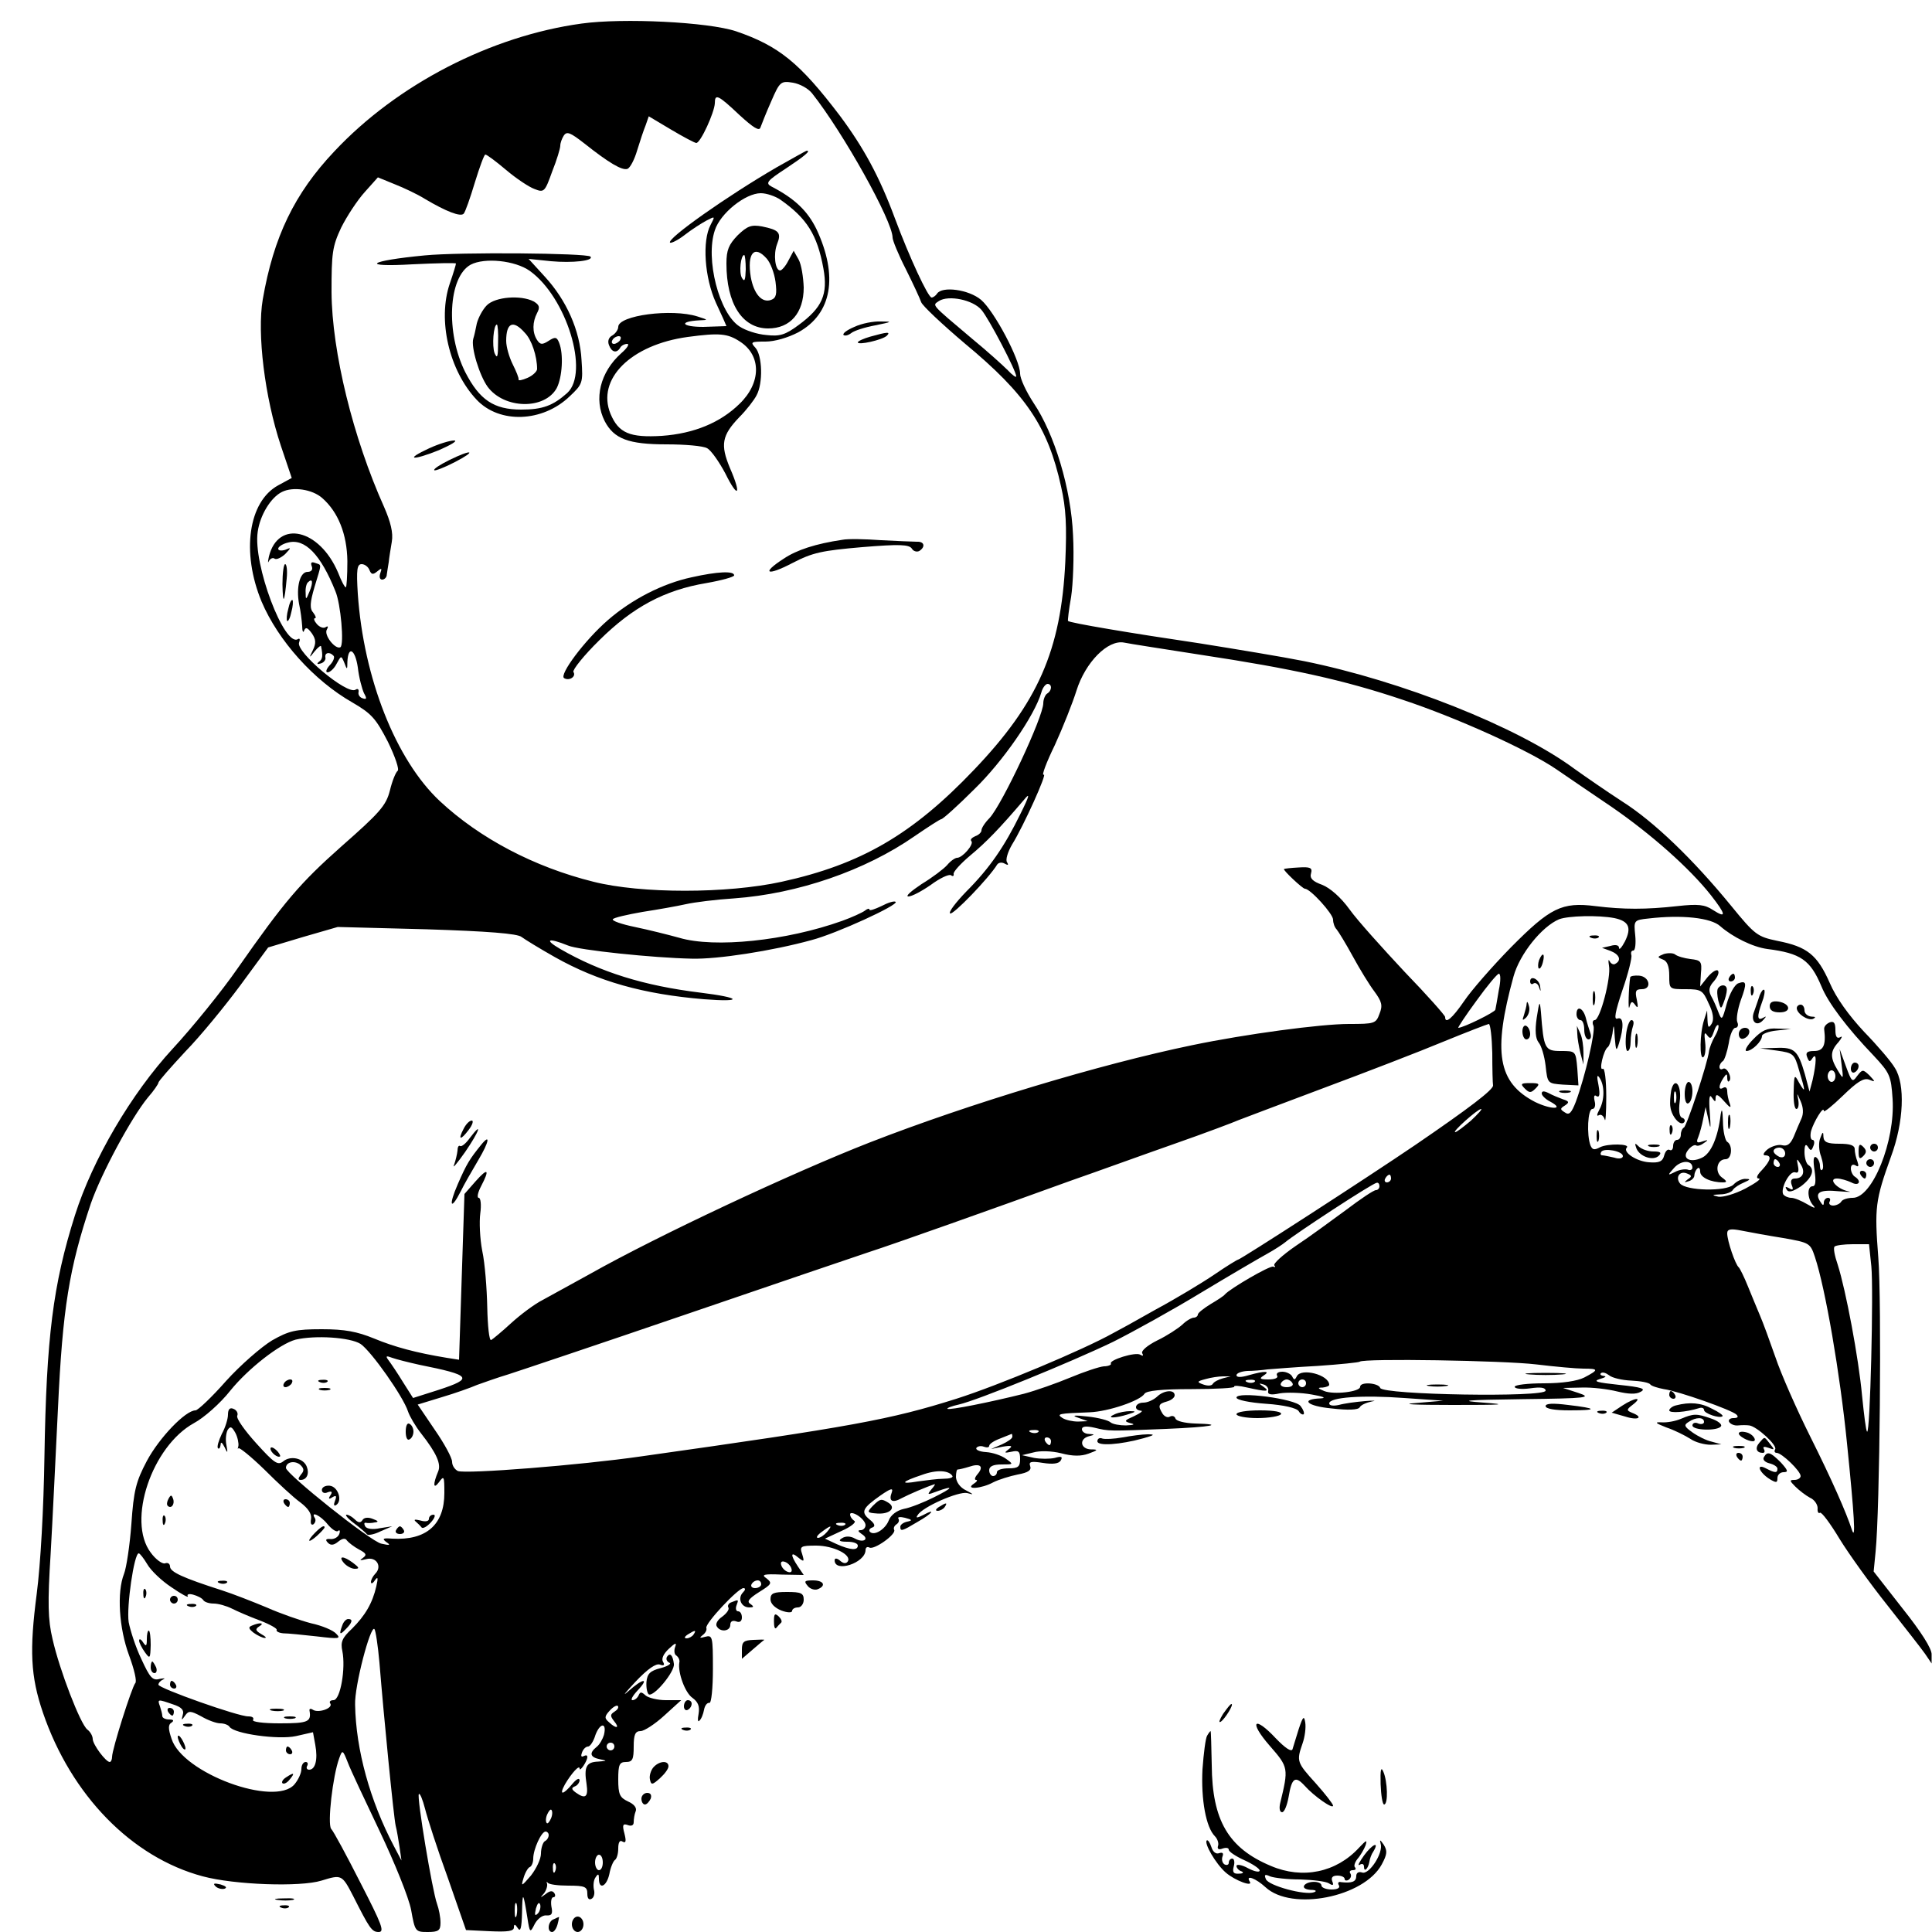 <?xml version="1.0" standalone="no"?>
<!DOCTYPE svg PUBLIC "-//W3C//DTD SVG 20010904//EN"
 "http://www.w3.org/TR/2001/REC-SVG-20010904/DTD/svg10.dtd">
<svg version="1.0" xmlns="http://www.w3.org/2000/svg"
 width="500pt" height="500pt" viewBox="0 0 500 500"
 preserveAspectRatio="xMidYMid meet">
<g transform="translate(0,500) scale(0.1,-0.1)"
fill="#000000" stroke="none">
<path d="M1505 4939 c-234 -32 -477 -157 -640 -331 -103 -109 -157 -221 -185
-383 -15 -88 5 -253 47 -379 l28 -83 -35 -19 c-77 -42 -96 -173 -43 -301 43
-101 135 -204 235 -261 50 -29 61 -42 92 -102 19 -39 30 -72 25 -75 -5 -4 -14
-26 -20 -51 -10 -39 -26 -57 -126 -145 -107 -95 -147 -142 -268 -315 -40 -58
-118 -154 -168 -208 -107 -116 -207 -286 -253 -431 -57 -180 -74 -317 -79
-625 -2 -133 -10 -278 -20 -355 -19 -146 -16 -213 16 -307 73 -214 230 -375
414 -424 82 -22 252 -28 307 -11 52 16 53 16 82 -40 42 -83 48 -93 66 -93 16
0 8 20 -47 127 -36 71 -70 134 -76 140 -10 13 4 137 21 183 8 22 9 22 22 -11
7 -19 45 -99 83 -179 38 -80 75 -171 81 -203 10 -56 11 -57 43 -57 28 0 33 4
33 24 0 14 -4 35 -9 49 -12 32 -53 278 -47 284 3 3 10 -15 16 -38 6 -24 32
-105 59 -179 l47 -135 62 -3 c46 -2 62 0 62 10 0 9 3 9 10 -2 7 -11 10 0 11
40 1 56 3 55 14 -14 6 -39 7 -39 19 -15 7 13 20 23 30 22 14 -1 17 4 13 23 -2
13 0 24 5 24 5 0 6 5 3 10 -5 8 -12 7 -23 -2 -14 -10 -15 -10 -5 1 6 7 10 19
9 25 -2 6 -1 8 1 4 3 -5 27 -8 54 -8 43 0 49 -3 49 -21 0 -12 4 -17 11 -13 6
3 9 14 6 24 -2 10 -1 24 4 31 7 11 9 10 9 -3 0 -30 20 -20 27 12 3 17 10 33
14 36 5 3 9 16 9 30 0 16 4 23 11 18 9 -5 10 1 5 21 -6 22 -4 26 8 22 10 -4
16 -1 16 7 0 8 2 21 5 28 4 9 -4 19 -20 26 -21 10 -25 18 -25 57 0 38 3 45 20
45 17 0 20 7 20 40 0 31 4 40 18 40 9 0 37 18 61 40 l44 40 -40 0 c-21 0 -45
6 -52 12 -11 10 -14 10 -18 1 -3 -7 -10 -13 -16 -13 -6 0 0 11 13 25 32 34 14
32 -24 -2 -17 -15 -9 -5 18 24 32 34 54 49 64 45 10 -4 13 -1 8 7 -5 8 1 21
15 34 17 16 21 17 16 4 -3 -9 -2 -19 4 -22 5 -4 9 -12 7 -18 -4 -26 15 -78 34
-91 15 -11 19 -22 16 -41 -3 -15 -2 -23 2 -18 5 4 10 17 12 28 2 11 8 19 14
18 5 -1 9 38 9 88 0 84 -1 88 -20 83 -14 -4 -16 -3 -7 4 7 5 12 13 10 19 -4
11 82 103 96 103 6 0 5 -5 -1 -11 -15 -15 -5 -39 16 -39 12 0 13 2 3 9 -10 6
-4 14 23 31 32 20 34 23 19 35 -15 10 -8 12 39 10 l57 -1 -15 22 c-20 30 -19
40 1 23 15 -12 16 -11 10 9 -7 20 -4 22 36 22 45 0 93 -24 82 -41 -4 -6 -11
-6 -20 2 -8 7 -14 7 -14 1 0 -33 79 -7 80 26 0 7 4 10 10 7 12 -7 71 35 64 46
-2 4 0 10 6 14 6 4 8 10 5 15 -3 4 5 5 17 2 19 -5 20 -7 6 -10 -10 -2 -18 -8
-18 -13 0 -13 4 -12 44 12 39 22 50 37 15 18 -16 -8 -20 -8 -14 0 12 21 106
62 128 57 18 -5 18 -4 -3 7 -15 7 -25 21 -26 34 0 12 2 21 5 20 3 0 16 3 29 7
29 10 39 1 22 -19 -7 -8 -9 -15 -4 -15 5 0 2 -5 -6 -10 -24 -16 20 -13 51 4
14 7 43 16 63 20 27 5 36 11 32 22 -4 11 2 13 33 8 26 -4 41 -2 46 6 6 10 2
12 -15 7 -13 -3 -37 -3 -54 0 l-31 7 29 7 c17 5 48 4 72 -2 30 -8 52 -8 71 -1
25 9 26 11 6 11 -27 1 -31 27 -5 34 16 4 16 5 0 6 -10 0 -18 6 -18 12 0 8 11
9 33 4 37 -9 36 -9 185 -3 117 5 155 12 74 14 -25 1 -48 6 -50 13 -2 6 -8 8
-14 5 -6 -4 -14 0 -19 7 -13 21 -11 26 11 32 11 3 20 10 20 16 0 16 -29 13
-46 -4 -9 -8 -24 -15 -35 -15 -21 0 -27 -19 -6 -21 6 0 -1 -6 -18 -14 -25 -11
-27 -13 -10 -18 14 -3 10 -5 -11 -6 -16 0 -34 3 -40 8 -5 5 -31 12 -59 15 -35
4 -43 3 -25 -3 l25 -9 -25 -1 c-14 0 -32 4 -40 9 -17 11 -11 12 70 15 49 2
131 30 142 48 5 8 45 12 122 12 63 0 112 3 110 6 -2 4 13 3 34 -2 49 -11 60
-11 42 2 -13 9 -13 10 0 6 8 -2 14 -10 12 -17 -2 -9 7 -11 30 -6 18 3 56 2 83
-3 29 -5 39 -9 23 -10 -54 -2 -36 -20 28 -26 43 -5 69 -4 73 3 3 6 17 12 31
15 14 2 6 3 -17 1 -24 -2 -54 -6 -68 -10 -14 -3 -25 -2 -25 4 0 16 86 22 194
14 l101 -7 -70 -6 c-43 -3 -7 -5 95 -5 129 0 146 1 80 6 -69 5 -50 7 100 9
169 2 181 4 145 16 l-40 13 48 1 c27 1 68 -4 92 -10 29 -7 49 -8 61 -1 15 8 2
12 -56 18 -56 6 -69 9 -50 15 14 4 19 7 11 8 -8 1 -11 4 -8 7 4 4 13 1 21 -5
8 -7 34 -13 58 -14 23 -1 46 -5 49 -10 3 -4 19 -9 35 -12 37 -5 176 -54 188
-66 6 -6 3 -9 -8 -9 -9 0 -14 -5 -11 -10 4 -6 14 -10 23 -9 10 1 22 1 29 0 19
-2 74 -52 67 -62 -3 -5 -1 -9 4 -9 13 0 62 -47 62 -60 0 -5 -7 -10 -16 -10
-13 0 -13 -2 2 -17 10 -10 27 -23 38 -29 12 -5 20 -18 20 -27 -1 -9 2 -15 6
-12 4 3 27 -28 51 -68 24 -39 80 -117 124 -172 44 -56 88 -112 97 -125 l17
-25 0 23 c1 15 -28 60 -75 119 l-75 96 5 51 c11 109 16 647 7 762 -10 129 -8
147 33 261 33 89 37 187 10 229 -9 16 -45 58 -80 94 -39 42 -72 87 -89 127
-32 72 -58 93 -135 108 -52 11 -58 15 -120 91 -99 121 -200 218 -282 270 -40
26 -95 64 -123 84 -147 109 -448 228 -700 279 -55 11 -176 31 -270 46 -176 26
-337 53 -341 58 -1 1 2 29 8 62 5 33 8 105 5 160 -5 120 -48 262 -102 342 -19
29 -35 63 -35 76 0 36 -67 162 -101 191 -32 27 -101 36 -114 16 -3 -5 -10 -10
-14 -10 -9 0 -57 103 -95 205 -40 108 -81 183 -142 265 -104 137 -158 181
-269 219 -72 24 -292 35 -400 20z m597 -181 c80 -101 208 -330 208 -373 0 -7
15 -44 34 -81 19 -38 37 -77 40 -86 3 -9 54 -57 113 -107 158 -131 215 -215
249 -370 13 -57 15 -102 11 -195 -11 -229 -71 -365 -236 -538 -160 -168 -293
-245 -498 -290 -142 -31 -364 -31 -487 0 -153 38 -294 112 -398 209 -114 107
-197 318 -212 536 -4 63 -2 77 10 77 8 0 17 -7 20 -15 5 -12 9 -13 20 -4 12
10 13 9 8 -5 -3 -9 -1 -16 5 -16 6 0 12 6 12 13 1 6 3 21 5 32 1 11 5 35 8 53
4 23 -3 51 -20 90 -80 178 -135 401 -136 556 0 101 2 118 25 167 15 30 42 71
61 92 l34 38 44 -18 c23 -9 59 -26 78 -38 54 -32 92 -47 100 -38 4 4 17 41 29
81 12 39 24 72 27 72 4 0 28 -18 54 -40 26 -22 59 -44 73 -49 25 -10 27 -8 46
45 12 30 21 60 21 67 0 7 4 18 9 26 8 12 17 8 53 -20 63 -50 98 -71 112 -66 7
3 18 24 25 48 7 23 17 53 22 65 l8 23 57 -34 c32 -19 62 -35 66 -35 11 0 47
79 48 103 0 25 8 22 63 -30 37 -34 52 -43 55 -33 3 8 15 39 28 68 22 51 25 53
56 48 18 -3 40 -15 50 -28z m438 -560 c19 -22 90 -158 90 -172 0 -4 -10 3 -22
16 -13 13 -54 50 -93 82 -109 92 -102 85 -85 97 25 16 88 3 110 -23z m-1706
-487 c41 -36 64 -93 65 -163 0 -38 -2 -68 -4 -68 -3 0 -12 17 -20 38 -48 113
-155 138 -179 42 -3 -14 -3 -19 0 -12 3 6 10 10 15 6 5 -3 17 3 27 12 16 17
16 18 0 11 -10 -3 -18 -2 -18 3 0 5 12 13 26 16 43 11 84 -31 122 -126 14 -33
23 -138 13 -145 -13 -7 -44 32 -35 46 4 7 3 10 -3 6 -6 -4 -16 0 -23 8 -7 8
-9 15 -5 15 4 0 2 6 -4 14 -10 11 -9 26 3 67 19 63 19 56 2 62 -10 4 -13 1 -9
-9 3 -8 -1 -14 -11 -14 -20 0 -30 -40 -22 -83 4 -17 7 -43 8 -57 0 -14 3 -19
5 -12 4 10 9 8 20 -7 11 -16 11 -26 3 -43 -11 -22 -10 -22 4 -4 9 11 17 17 17
13 5 -25 4 -33 -6 -40 -6 -5 -4 -7 5 -4 8 2 14 10 12 16 -2 12 11 15 21 4 4
-3 0 -15 -10 -25 -9 -10 -11 -18 -5 -18 6 0 17 10 23 22 12 22 12 22 20 3 7
-19 8 -19 8 2 2 43 20 33 27 -14 3 -27 11 -56 16 -67 8 -14 7 -17 -4 -13 -7 2
-12 10 -10 16 1 7 -2 10 -8 6 -22 -14 -155 98 -146 122 3 8 2 12 -3 9 -35 -22
-117 195 -104 278 6 43 34 89 63 103 28 14 78 7 104 -16z m-33 -242 c-9 -22
-10 -22 -10 -3 -1 11 2 24 6 27 12 12 14 0 4 -24z m2309 -164 c231 -35 369
-65 520 -116 139 -46 325 -130 398 -180 26 -18 91 -62 144 -98 100 -69 200
-157 256 -228 39 -50 41 -61 5 -38 -21 14 -38 16 -92 10 -81 -9 -139 -9 -212
0 -87 11 -117 -4 -219 -107 -48 -49 -103 -112 -121 -139 -31 -45 -49 -60 -49
-41 0 4 -47 57 -105 117 -57 61 -122 133 -142 161 -23 32 -51 56 -71 64 -25 9
-33 17 -29 30 4 14 -2 17 -32 15 -20 -1 -37 -3 -38 -4 -4 -2 48 -51 54 -51 14
0 73 -65 73 -80 0 -9 4 -20 9 -25 5 -6 24 -37 42 -70 18 -33 43 -74 56 -91 19
-26 22 -36 13 -58 -9 -25 -13 -26 -79 -26 -72 0 -267 -26 -406 -55 -237 -49
-576 -151 -835 -252 -197 -77 -546 -240 -725 -341 -44 -24 -98 -54 -120 -66
-22 -11 -59 -39 -83 -61 -24 -22 -47 -41 -51 -43 -5 -2 -9 37 -10 85 -1 48 -6
114 -13 146 -6 31 -8 75 -5 97 3 22 1 40 -4 40 -5 0 -3 13 6 30 23 44 18 49
-14 13 l-29 -33 -7 -214 -7 -215 -32 5 c-79 13 -135 28 -188 50 -44 18 -76 24
-135 24 -68 0 -85 -4 -129 -29 -28 -17 -82 -64 -119 -105 -37 -42 -73 -76 -79
-76 -26 0 -94 -71 -126 -131 -28 -53 -34 -76 -40 -163 -4 -55 -13 -114 -19
-129 -19 -48 -13 -141 13 -211 13 -35 21 -68 16 -72 -9 -11 -60 -171 -60 -191
0 -7 -3 -13 -6 -13 -10 0 -43 44 -44 59 0 8 -6 19 -14 25 -18 14 -72 154 -90
234 -12 50 -13 94 -5 220 5 86 13 256 19 377 12 259 29 363 85 530 27 78 105
223 148 275 15 17 27 35 27 38 0 4 32 40 70 81 39 40 102 117 142 171 l72 98
90 27 90 26 230 -6 c157 -5 236 -11 246 -20 8 -6 47 -30 86 -52 112 -63 229
-96 386 -109 103 -8 97 4 -9 17 -147 18 -259 53 -363 113 -43 25 -32 30 20 9
28 -12 221 -32 320 -34 66 -2 208 20 310 48 65 17 226 91 218 99 -4 3 -20 -2
-37 -11 -17 -8 -31 -13 -31 -9 0 4 -6 2 -12 -3 -7 -5 -33 -17 -58 -26 -145
-52 -331 -71 -422 -44 -29 8 -81 21 -115 28 -34 7 -60 16 -57 20 2 4 37 12 77
19 39 6 90 15 112 20 22 5 78 12 125 15 165 12 339 72 467 161 35 24 66 44 69
44 4 0 43 35 86 78 73 71 155 189 173 250 3 12 11 22 16 22 12 0 12 -17 -1
-25 -5 -3 -10 -15 -10 -25 0 -35 -106 -261 -139 -297 -12 -12 -21 -26 -21 -32
0 -5 -7 -12 -16 -15 -9 -4 -14 -9 -10 -13 7 -8 -23 -43 -37 -43 -5 0 -17 -8
-26 -19 -9 -10 -38 -32 -66 -49 -27 -18 -43 -32 -34 -32 9 0 35 14 58 30 23
17 46 28 52 25 5 -4 8 -2 7 3 -2 5 18 27 43 48 42 35 75 69 139 144 16 20 15
12 -9 -36 -41 -84 -80 -141 -140 -201 -28 -29 -47 -54 -42 -57 7 -5 100 91
122 127 4 5 12 6 19 2 9 -5 11 -4 6 4 -4 6 2 26 13 45 30 48 93 188 82 181 -6
-3 7 32 29 77 21 46 46 109 56 141 23 73 81 132 123 124 14 -3 105 -17 201
-32z m1068 -681 c38 -8 45 -25 27 -61 -8 -15 -15 -23 -15 -16 0 7 -9 9 -22 5
l-22 -5 22 -8 c23 -9 29 -24 13 -33 -5 -4 -12 0 -15 6 -4 7 -4 2 -2 -11 6 -30
-23 -141 -37 -141 -5 0 -7 -7 -3 -15 5 -15 -21 -129 -46 -197 -11 -28 -17 -35
-28 -27 -13 8 -13 10 0 18 12 8 11 11 -5 16 -11 4 -28 11 -37 16 -12 6 -18 6
-18 -1 0 -5 10 -15 22 -21 39 -21 2 -21 -39 -1 -97 50 -110 129 -56 325 16 58
73 129 118 148 24 9 101 11 143 3z m274 -21 c32 -28 84 -54 122 -59 86 -11
111 -28 140 -97 17 -42 66 -107 135 -179 42 -45 45 -52 49 -112 7 -109 -52
-256 -103 -256 -13 0 -27 -4 -30 -10 -3 -5 -13 -10 -21 -10 -8 0 -12 5 -9 10
3 6 1 10 -4 10 -6 0 -11 -6 -11 -12 0 -9 -3 -8 -9 2 -16 24 -1 32 48 27 25 -2
36 -2 24 0 -29 6 -53 33 -29 33 10 0 26 -5 37 -10 20 -11 28 3 9 15 -5 3 -10
13 -10 21 0 9 5 12 12 8 8 -5 9 -2 5 10 -4 10 -7 24 -7 32 0 10 -12 14 -40 14
-31 0 -40 4 -41 18 0 14 -2 14 -8 -3 -5 -11 -4 -33 2 -48 5 -15 7 -31 3 -34
-3 -4 -6 1 -6 10 0 9 -5 19 -10 22 -7 4 -8 -8 -4 -34 4 -28 3 -41 -5 -41 -15
0 -14 -33 2 -50 7 -8 2 -7 -15 3 -15 9 -34 17 -42 17 -8 0 -17 4 -21 9 -8 15
17 62 31 57 8 -3 10 3 7 17 -4 20 -3 20 7 4 13 -20 6 -37 -15 -37 -9 0 -12 -6
-8 -17 5 -12 3 -14 -7 -8 -9 5 -11 4 -6 -4 5 -8 16 -5 37 9 29 22 37 44 19 55
-5 3 -10 18 -10 33 0 19 3 23 9 14 7 -11 9 -11 14 2 4 9 2 16 -2 16 -5 0 -7
10 -4 23 7 24 33 67 33 52 0 -5 22 13 49 39 37 36 54 47 68 42 17 -7 17 -6 1
11 -17 16 -18 16 -32 -2 -12 -17 -14 -15 -29 26 l-16 44 5 -40 c5 -39 5 -40
-10 -15 -20 33 -20 49 2 73 9 11 11 17 5 13 -9 -5 -13 1 -13 18 0 19 -4 24
-15 20 -9 -4 -15 -11 -14 -18 5 -41 -2 -56 -26 -56 -18 0 -23 -4 -18 -16 5
-13 7 -13 14 -2 11 16 10 -12 0 -57 l-8 -30 -12 45 c-18 62 -27 70 -75 68
l-41 -1 44 -6 c42 -6 45 -8 57 -51 17 -56 17 -61 0 -32 -12 23 -13 21 -14 -22
-1 -25 2 -46 7 -46 5 0 7 10 5 23 -4 20 -4 20 6 -3 7 -16 8 -32 2 -45 -5 -11
-14 -32 -20 -47 -8 -18 -16 -25 -29 -22 -10 3 -27 -2 -38 -10 -11 -9 -14 -16
-7 -16 18 0 15 -13 -8 -38 -14 -14 -16 -22 -8 -22 7 -1 -9 -12 -35 -26 -27
-14 -58 -23 -70 -21 -18 4 -17 5 5 6 15 0 30 6 33 12 4 6 17 14 29 19 16 7 17
9 4 9 -9 1 -24 -6 -32 -15 -19 -18 -122 -16 -138 3 -13 16 -1 34 18 26 13 -5
13 -8 2 -15 -10 -8 -10 -9 2 -5 8 2 15 9 15 15 0 5 3 14 8 18 4 4 7 0 7 -8 0
-15 27 -28 59 -28 11 0 11 3 -3 13 -19 14 -13 47 10 47 16 0 19 36 4 45 -5 3
-11 27 -11 53 -1 30 -3 36 -6 17 -7 -59 -25 -100 -48 -111 -31 -15 -54 -2 -36
20 7 9 16 14 20 12 4 -3 13 0 21 6 12 8 11 9 -4 4 -14 -5 -17 -3 -11 11 4 10
10 32 13 48 l6 30 8 -35 c5 -26 6 -21 3 20 -3 37 -1 50 5 40 9 -13 10 -13 10
0 1 10 7 7 22 -10 15 -17 19 -19 15 -7 -4 10 -7 25 -7 33 0 9 -4 12 -10 9 -13
-8 -13 5 0 25 8 12 10 12 10 1 0 -8 2 -12 5 -9 9 8 -6 38 -16 32 -5 -3 -9 -1
-9 5 0 5 4 12 9 15 4 3 11 24 15 46 3 22 11 40 17 40 6 0 9 7 5 15 -3 8 1 33
9 56 17 46 15 52 -7 44 -9 -4 -22 -27 -29 -52 -12 -44 -13 -45 -22 -22 -5 13
-13 32 -19 42 -7 14 -5 24 8 38 9 11 14 22 10 27 -4 4 -16 -4 -27 -17 l-19
-24 2 34 c3 31 0 34 -27 37 -16 2 -34 7 -40 12 -5 4 -19 4 -29 1 -17 -7 -18
-8 -3 -14 12 -4 17 -18 17 -42 0 -35 0 -35 43 -35 40 0 44 -3 59 -37 12 -24
14 -42 8 -52 -8 -13 -10 -11 -11 9 l-1 25 -8 -25 c-11 -34 -12 -102 -2 -96 5
3 7 20 5 38 -3 23 -2 29 5 19 8 -11 11 -9 17 8 4 13 9 20 12 18 2 -3 -1 -16
-9 -29 -7 -12 -14 -30 -15 -38 -4 -33 -58 -195 -65 -198 -4 -2 -8 -10 -8 -18
0 -8 -4 -14 -10 -14 -5 0 -10 -7 -10 -16 0 -8 -4 -13 -9 -10 -5 3 -11 -3 -14
-14 -4 -16 -13 -20 -39 -18 -32 2 -69 26 -58 38 10 10 -49 11 -69 1 -15 -8
-20 -7 -25 5 -10 27 -7 94 5 94 6 0 9 9 6 20 -3 13 -1 18 5 13 8 -4 9 5 5 28
-5 24 -4 30 3 19 13 -20 13 -57 -1 -82 -7 -13 -7 -18 -1 -14 6 3 12 -2 15 -11
2 -10 4 17 4 59 0 42 -4 75 -9 72 -11 -7 2 49 13 56 4 3 9 19 12 35 3 27 4 25
6 -10 3 -36 4 -37 11 -15 13 42 12 70 -4 64 -10 -4 -6 17 13 74 15 43 25 84
23 90 -2 7 0 12 5 12 5 0 7 18 5 39 -4 39 -4 40 35 44 85 10 161 2 185 -20z
m-573 -165 c-4 -24 -8 -47 -9 -51 0 -6 -83 -47 -96 -47 -2 0 19 32 47 70 28
39 54 70 58 70 5 0 5 -19 0 -42z m-17 -163 c0 -41 1 -79 2 -84 1 -11 -62 -59
-201 -154 -125 -85 -453 -297 -459 -297 -2 0 -30 -17 -62 -39 -31 -21 -99 -62
-151 -90 -51 -29 -100 -56 -110 -61 -79 -44 -296 -135 -406 -170 -171 -54
-269 -72 -815 -149 -159 -23 -453 -46 -475 -38 -8 4 -15 14 -15 24 0 10 -20
47 -45 83 l-44 65 62 19 c34 10 76 25 92 32 17 6 53 19 80 27 28 9 237 79 465
157 228 78 440 150 470 160 62 20 330 115 520 184 69 24 190 68 270 96 80 28
154 56 165 61 11 4 110 42 220 83 110 41 250 95 310 120 61 25 113 45 118 46
4 0 8 -34 9 -75z m888 -60 c0 -8 -4 -15 -10 -15 -5 0 -10 7 -10 15 0 8 5 15
10 15 6 0 10 -7 10 -15z m-943 -115 c-19 -16 -37 -30 -41 -30 -9 0 57 59 67
60 4 0 -8 -13 -26 -30z m393 -92 c0 -6 -10 -8 -22 -4 -13 3 -27 6 -31 6 -5 0
-6 4 -3 9 7 11 56 2 56 -11z m420 7 c0 -9 -6 -12 -15 -9 -8 4 -15 10 -15 15 0
5 7 9 15 9 8 0 15 -7 15 -15z m-240 -37 c0 -5 -6 -8 -12 -5 -7 2 -22 0 -33 -6
-20 -10 -20 -9 -2 11 18 20 47 20 47 0z m225 12 c3 -5 1 -10 -4 -10 -6 0 -11
5 -11 10 0 6 2 10 4 10 3 0 8 -4 11 -10z m-1005 -40 c0 -5 -5 -10 -11 -10 -5
0 -7 5 -4 10 3 6 8 10 11 10 2 0 4 -4 4 -10z m-30 -20 c0 -5 -4 -10 -9 -10 -6
0 -40 -23 -77 -51 -37 -27 -95 -70 -130 -93 -35 -24 -60 -47 -56 -51 4 -4 2
-5 -3 -3 -9 3 -112 -57 -125 -72 -3 -4 -20 -15 -37 -25 -18 -11 -33 -23 -33
-27 0 -4 -5 -8 -10 -8 -6 0 -20 -8 -30 -18 -11 -10 -40 -29 -65 -41 -26 -13
-42 -27 -39 -33 4 -7 2 -8 -5 -4 -12 8 -82 -14 -76 -23 2 -3 -7 -7 -18 -7 -12
-1 -51 -14 -87 -29 -36 -15 -90 -34 -120 -42 -88 -22 -193 -43 -198 -39 -2 2
11 7 29 11 49 11 291 110 399 162 52 26 155 83 229 128 73 44 150 89 170 100
20 11 41 25 47 30 26 22 226 153 237 154 4 1 7 -3 7 -9z m1045 -134 c68 -12
70 -13 82 -49 27 -81 65 -302 83 -482 19 -187 23 -254 13 -225 -15 46 -52 130
-108 242 -35 70 -76 163 -90 205 -15 43 -33 92 -40 108 -7 17 -21 50 -31 75
-10 25 -21 47 -24 50 -9 7 -30 69 -30 88 0 11 8 13 38 7 20 -4 69 -13 107 -19z
m228 -73 c6 -61 -3 -436 -11 -428 -3 2 -8 44 -13 93 -9 98 -42 273 -63 339 -8
23 -12 44 -8 47 3 3 24 6 47 6 l42 0 6 -57z m-3910 -201 c28 -19 111 -137 123
-175 4 -12 19 -38 34 -57 40 -51 52 -79 44 -98 -14 -33 -13 -48 2 -28 13 18
14 16 14 -28 0 -82 -47 -123 -135 -118 -24 2 -27 0 -15 -9 12 -8 9 -9 -13 -4
-27 5 -247 181 -247 196 0 15 21 20 36 9 11 -10 12 -16 3 -26 -8 -10 -8 -14
-1 -14 16 0 23 16 16 34 -8 22 -42 30 -61 14 -14 -11 -23 -5 -70 47 -29 32
-52 64 -49 71 3 7 -2 15 -10 18 -9 4 -14 -1 -14 -15 0 -11 -7 -34 -16 -50 -8
-17 -13 -33 -10 -37 3 -3 6 1 7 9 0 9 4 6 10 -6 8 -17 9 -17 5 5 -3 14 -1 31
3 39 7 11 11 9 20 -7 6 -11 9 -27 8 -34 -2 -7 -2 -10 0 -6 2 3 32 -21 67 -55
34 -34 76 -73 93 -85 21 -16 30 -30 28 -43 -2 -11 0 -17 6 -14 5 4 7 11 4 16
-13 20 15 7 33 -16 11 -13 23 -21 27 -17 4 4 6 0 3 -8 -3 -8 -13 -14 -23 -13
-12 1 -14 -2 -6 -10 7 -7 15 -6 26 3 11 9 19 10 23 3 4 -5 18 -16 31 -23 19
-10 21 -14 10 -22 -10 -7 -8 -7 9 -3 26 7 42 -19 23 -38 -6 -6 -11 -16 -11
-21 0 -6 5 -4 10 4 8 11 9 7 4 -15 -10 -44 -29 -76 -63 -110 -26 -24 -30 -35
-25 -58 9 -44 -5 -127 -23 -127 -8 0 -12 -4 -8 -9 7 -12 -31 -25 -45 -16 -6 4
-10 3 -9 -2 5 -29 -3 -33 -77 -33 -44 0 -73 4 -69 9 3 6 -3 9 -12 9 -25 -1
-233 73 -233 82 0 5 6 11 13 14 6 3 2 3 -10 1 -18 -5 -25 3 -47 51 -15 31 -29
75 -33 96 -6 39 14 178 26 178 3 0 13 -13 22 -28 9 -16 37 -43 63 -60 26 -18
45 -28 42 -23 -3 5 3 7 14 4 11 -3 23 -9 26 -14 3 -5 15 -9 27 -9 12 0 33 -6
47 -13 14 -7 46 -21 73 -31 26 -10 45 -21 43 -24 -2 -4 6 -8 17 -9 12 0 51 -4
87 -8 58 -7 63 -6 50 7 -8 9 -37 21 -65 27 -27 7 -79 25 -115 41 -36 15 -87
35 -115 44 -103 33 -135 48 -135 62 0 7 -6 11 -13 8 -7 -2 -24 10 -37 28 -62
82 3 275 112 335 26 14 68 51 94 84 46 57 128 121 169 132 51 12 141 6 168
-11z m152 -54 c135 -27 142 -35 50 -65 l-66 -21 -26 41 c-14 23 -31 48 -37 56
-9 12 -7 13 9 7 11 -4 43 -12 70 -18z m2890 1 c50 -6 105 -11 123 -11 40 0 40
-3 2 -23 -18 -9 -56 -15 -105 -15 -41 0 -75 -4 -75 -9 0 -5 18 -7 40 -4 27 4
40 2 40 -6 0 -18 -422 -11 -428 7 -4 13 -52 17 -52 3 0 -13 -68 -21 -93 -11
-17 7 -18 9 -4 9 9 1 17 4 17 7 0 26 -73 45 -84 22 -5 -10 -7 -10 -12 0 -3 6
-15 12 -25 12 -11 0 -17 -4 -14 -10 4 -6 -6 -10 -22 -10 -22 0 -25 2 -13 10
19 12 4 13 -38 1 -20 -6 -32 -6 -32 0 0 5 12 10 28 11 15 0 38 2 52 4 14 1 72
6 130 9 58 4 107 9 109 11 10 9 372 3 456 -7z m-810 -36 c-11 -3 -23 -9 -26
-14 -3 -6 -14 -6 -25 -2 -17 6 -17 8 6 14 14 4 34 7 45 7 l20 0 -20 -5z m82
-9 c-3 -3 -12 -4 -19 -1 -8 3 -5 6 6 6 11 1 17 -2 13 -5z m98 -4 c3 -5 -3 -10
-15 -10 -12 0 -18 5 -15 10 3 6 10 10 15 10 5 0 12 -4 15 -10z m35 0 c0 -5 -4
-10 -10 -10 -5 0 -10 5 -10 10 0 6 5 10 10 10 6 0 10 -4 10 -10z m-693 -126
c-3 -3 -12 -4 -19 -1 -8 3 -5 6 6 6 11 1 17 -2 13 -5z m-67 -12 c0 -5 -12 -13
-27 -20 l-28 -12 30 6 c24 4 27 2 15 -7 -12 -9 -11 -10 8 -6 18 4 22 1 22 -19
0 -20 -5 -24 -30 -24 -16 0 -30 -4 -30 -10 0 -5 -4 -10 -10 -10 -5 0 -10 7
-10 15 0 10 10 15 32 15 31 0 32 0 11 15 -11 8 -34 16 -51 17 -17 1 -28 6 -25
11 3 4 11 6 19 3 8 -3 14 -2 14 2 0 5 12 13 28 19 15 6 28 11 30 12 1 1 2 -3
2 -7z m100 -12 c0 -5 -2 -10 -4 -10 -3 0 -8 5 -11 10 -3 6 -1 10 4 10 6 0 11
-4 11 -10z m-255 -90 c2 -4 -8 -7 -23 -7 -15 0 -45 -4 -67 -7 -47 -8 -43 -1
11 17 38 14 70 12 79 -3z m-55 -35 c-11 -14 -10 -14 14 -5 47 17 43 10 -7 -15
-26 -13 -61 -27 -78 -30 -18 -4 -34 -16 -39 -30 -9 -23 -38 -41 -49 -29 -3 4
0 9 7 11 8 3 6 10 -8 21 -23 19 -18 29 29 62 26 18 33 20 29 8 -9 -23 1 -29
26 -15 17 9 63 29 85 36 2 0 -2 -6 -9 -14z m-170 -92 c0 -7 -6 -13 -12 -13 -9
0 -8 -3 2 -10 21 -13 5 -24 -17 -12 -12 7 -25 7 -34 1 -10 -6 -7 -9 14 -9 15
0 27 -4 27 -10 0 -13 -19 -12 -55 4 l-30 14 43 20 c25 11 39 23 33 26 -6 4
-11 11 -11 17 0 5 9 4 20 -3 11 -7 20 -18 20 -25z m-53 1 c-3 -3 -12 -4 -19
-1 -8 3 -5 6 6 6 11 1 17 -2 13 -5z m-47 -19 c-7 -8 -17 -15 -23 -15 -6 0 -2
7 9 15 25 19 30 19 14 0z m-92 -94 c3 -8 -1 -12 -9 -9 -7 2 -15 10 -17 17 -3
8 1 12 9 9 7 -2 15 -10 17 -17z m-78 -41 c0 -5 -7 -10 -16 -10 -8 0 -12 5 -9
10 3 6 10 10 16 10 5 0 9 -4 9 -10z m-988 -203 c11 -137 37 -401 42 -422 3
-11 7 -36 10 -55 l5 -35 -20 38 c-61 116 -98 248 -100 365 -2 48 40 207 50
196 3 -3 9 -42 13 -87z m813 73 c-3 -5 -12 -10 -18 -10 -7 0 -6 4 3 10 19 12
23 12 15 0z m-1347 -181 c22 -7 29 -15 25 -27 -4 -15 -3 -15 6 -2 9 13 14 13
42 -2 17 -10 39 -18 49 -18 10 0 21 -4 24 -9 12 -18 126 -34 172 -24 l44 10 6
-33 c7 -38 0 -64 -16 -64 -6 0 -8 5 -5 10 3 6 1 10 -4 10 -6 0 -11 -8 -11 -18
0 -11 -8 -28 -18 -40 -51 -59 -290 29 -318 118 -9 26 -9 37 0 42 7 5 5 8 -6 8
-10 0 -18 4 -18 9 0 5 -3 16 -6 25 -7 19 -6 19 34 5z m1142 -19 c-11 -7 -11
-11 -1 -24 16 -19 6 -21 -13 -3 -12 10 -12 15 2 30 8 9 18 15 21 12 3 -4 -1
-10 -9 -15z m-27 -60 c-3 -10 -11 -25 -19 -31 -20 -16 -17 -27 9 -32 19 -4 19
-4 -5 -6 -31 -1 -37 -14 -30 -58 5 -34 -3 -40 -28 -22 -11 8 -12 12 -2 16 6 2
12 10 12 16 -1 7 -9 2 -19 -10 -24 -29 -35 -30 -19 -1 17 29 38 52 38 41 0
-10 20 19 20 30 0 5 -4 5 -10 2 -6 -3 -7 1 -4 9 3 9 10 16 16 16 5 0 14 13 19
30 12 32 30 33 22 0z m27 -30 c0 -5 -4 -10 -10 -10 -5 0 -10 5 -10 10 0 6 5
10 10 10 6 0 10 -4 10 -10z m-164 -186 c-4 -9 -9 -15 -11 -12 -3 3 -3 13 1 22
4 9 9 15 11 12 3 -3 3 -13 -1 -22z m-6 -43 c0 -6 -4 -13 -10 -16 -5 -3 -10
-18 -10 -32 0 -14 -12 -39 -26 -57 -25 -29 -26 -29 -19 -6 4 14 12 27 16 28 5
2 9 12 9 22 0 24 21 70 32 70 4 0 8 -4 8 -9z m140 -71 c0 -11 -4 -20 -10 -20
-5 0 -10 9 -10 20 0 11 5 20 10 20 6 0 10 -9 10 -20z m-123 -22 c-3 -8 -6 -5
-6 6 -1 11 2 17 5 13 3 -3 4 -12 1 -19z m-100 -115 c-3 -10 -5 -4 -5 12 0 17
2 24 5 18 2 -7 2 -21 0 -30z m55 5 c-8 -8 -9 -4 -5 13 4 13 8 18 11 10 2 -7
-1 -18 -6 -23z"/>
<path d="M2010 4567 c-129 -75 -285 -185 -276 -195 3 -2 20 6 38 20 18 14 43
30 56 37 23 12 23 12 11 -11 -22 -41 -16 -136 14 -202 15 -32 27 -59 27 -60 0
0 -27 -1 -60 -2 -56 0 -65 14 -10 17 24 1 23 1 -5 10 -66 21 -205 3 -205 -27
0 -7 -7 -17 -15 -22 -10 -5 -13 -15 -9 -25 7 -19 20 -22 29 -7 3 6 12 10 18
10 7 0 0 -11 -15 -24 -55 -49 -72 -119 -43 -176 24 -46 62 -60 160 -60 48 0
95 -4 105 -10 10 -5 31 -35 47 -65 33 -67 43 -57 12 14 -25 60 -21 84 24 131
19 19 39 45 45 57 17 31 15 103 -3 123 -14 15 -11 16 26 16 24 0 58 10 85 24
87 48 104 145 47 267 -23 47 -56 79 -116 110 -17 9 -12 15 37 47 48 32 65 46
54 46 -2 0 -37 -20 -78 -43z m10 -84 c68 -48 95 -90 111 -178 12 -67 -3 -101
-64 -146 -35 -26 -49 -30 -84 -26 -24 2 -54 12 -69 22 -53 34 -89 175 -64 249
14 44 79 96 119 96 15 0 38 -8 51 -17z m-105 -367 c56 -36 55 -107 -1 -161
-50 -49 -118 -77 -201 -83 -83 -5 -112 7 -133 57 -37 90 53 179 200 199 82 11
103 9 135 -12z m-310 4 c-3 -5 -11 -10 -16 -10 -6 0 -7 5 -4 10 3 6 11 10 16
10 6 0 7 -4 4 -10z"/>
<path d="M1909 4391 c-23 -24 -29 -38 -29 -73 0 -104 41 -168 108 -168 57 0
92 40 92 106 -1 27 -6 59 -13 72 l-13 23 -14 -26 c-7 -14 -17 -25 -21 -25 -13
0 -18 42 -8 68 12 30 5 37 -39 46 -28 5 -38 1 -63 -23z m75 -60 c10 -11 20
-38 23 -60 4 -32 2 -42 -11 -47 -24 -9 -45 15 -53 59 -10 62 9 84 41 48z m-54
-28 c-1 -28 -3 -34 -10 -22 -8 14 -3 59 6 59 2 0 4 -17 4 -37z"/>
<path d="M1099 4339 c-147 -14 -169 -31 -31 -23 61 3 112 4 112 2 0 -3 -7 -26
-16 -52 -32 -94 -2 -225 70 -301 59 -62 170 -58 240 9 34 32 35 35 31 94 -4
77 -39 155 -95 216 l-42 46 58 -6 c55 -5 112 1 102 12 -10 9 -337 12 -429 3z
m272 -40 c95 -68 155 -263 97 -316 -37 -33 -64 -43 -119 -43 -71 0 -108 25
-145 97 -51 102 -44 246 14 278 36 19 115 11 153 -16z"/>
<path d="M1260 4210 c-11 -11 -22 -32 -26 -47 -3 -16 -7 -33 -9 -39 -7 -22 16
-96 37 -125 43 -58 148 -60 179 -3 14 28 18 87 6 117 -6 15 -10 16 -27 5 -17
-11 -22 -10 -30 2 -13 20 -12 47 0 70 8 15 6 21 -9 30 -33 17 -99 12 -121 -10z
m29 -97 c0 -36 -2 -43 -9 -27 -7 18 -3 74 6 74 2 0 4 -21 3 -47z m69 26 c18
-18 32 -61 32 -94 0 -6 -11 -17 -25 -23 -14 -6 -24 -8 -23 -4 1 4 -6 21 -15
39 -9 18 -17 45 -17 61 0 47 18 55 48 21z"/>
<path d="M2211 4154 c-19 -8 -31 -17 -28 -21 4 -3 12 -1 20 5 7 6 35 15 62 20
44 9 46 10 15 10 -19 1 -50 -5 -69 -14z"/>
<path d="M2253 4129 c-18 -5 -33 -12 -33 -15 0 -8 63 6 75 17 11 11 1 10 -42
-2z"/>
<path d="M1111 3840 c-65 -30 -45 -33 25 -5 32 14 50 25 39 25 -11 0 -40 -9
-64 -20z"/>
<path d="M1162 3809 c-24 -12 -41 -23 -38 -26 2 -2 26 7 53 21 58 30 46 35
-15 5z"/>
<path d="M2180 3603 c-68 -10 -118 -26 -152 -49 -59 -38 -44 -46 23 -11 52 27
76 32 180 41 97 8 122 7 129 -4 4 -7 13 -9 19 -6 17 11 13 25 -6 24 -10 0 -52
2 -93 4 -41 3 -86 4 -100 1z"/>
<path d="M1790 3506 c-75 -16 -155 -57 -217 -111 -60 -52 -127 -142 -113 -150
13 -8 32 4 24 16 -3 5 27 43 68 83 86 85 168 129 276 147 40 7 72 16 72 20 0
12 -43 10 -110 -5z"/>
<path d="M731 3488 c1 -55 5 -50 11 15 2 20 0 37 -4 37 -4 0 -7 -24 -7 -52z"/>
<path d="M746 3424 c-4 -14 -5 -28 -3 -31 3 -2 8 8 11 23 4 14 5 28 3 31 -3 2
-8 -8 -11 -23z"/>
<path d="M1200 2079 c-16 -30 -8 -31 13 -3 10 13 13 24 8 24 -6 0 -15 -9 -21
-21z"/>
<path d="M1216 2055 c-10 -14 -21 -23 -25 -21 -4 3 -7 -3 -7 -12 -1 -9 -5 -26
-9 -37 -5 -11 8 4 29 34 37 54 46 81 12 36z"/>
<path d="M1245 2037 c-29 -36 -37 -48 -60 -101 -25 -57 -19 -71 8 -18 7 15 28
51 45 80 28 47 32 70 7 39z"/>
<path d="M4118 2573 c7 -3 16 -2 19 1 4 3 -2 6 -13 5 -11 0 -14 -3 -6 -6z"/>
<path d="M3983 2515 c-3 -9 -3 -18 -1 -21 3 -3 8 4 11 16 6 23 -1 27 -10 5z"/>
<path d="M3960 2460 c0 -6 4 -9 9 -5 5 3 12 -2 14 -10 4 -12 5 -12 3 1 -1 19
-26 32 -26 14z"/>
<path d="M4122 2415 c0 -16 2 -22 5 -12 2 9 2 23 0 30 -3 6 -5 -1 -5 -18z"/>
<path d="M3951 2403 c0 -6 -4 -20 -7 -30 -5 -14 -4 -15 5 -7 7 7 11 20 8 30
-3 11 -5 14 -6 7z"/>
<path d="M3977 2366 c-5 -34 -3 -54 5 -64 7 -8 15 -35 18 -60 5 -46 5 -46 45
-49 l40 -2 -3 44 c-4 45 -4 45 -43 45 -41 0 -44 6 -51 100 -3 32 -4 31 -11
-14z"/>
<path d="M4080 2375 c0 -8 5 -15 10 -15 6 0 10 -11 10 -25 0 -14 5 -25 11 -25
6 0 8 7 5 16 -3 9 -9 27 -12 40 -7 26 -24 33 -24 9z"/>
<path d="M3940 2331 c0 -12 5 -21 10 -21 6 0 10 6 10 14 0 8 -4 18 -10 21 -5
3 -10 -3 -10 -14z"/>
<path d="M4082 2325 c0 -11 4 -33 8 -50 l8 -30 0 30 c0 17 -3 39 -8 50 l-9 20
1 -20z"/>
<path d="M3946 2183 c12 -12 16 -12 28 0 12 12 10 14 -14 14 -24 0 -26 -2 -14
-14z"/>
<path d="M4038 2173 c6 -2 18 -2 25 0 6 3 1 5 -13 5 -14 0 -19 -2 -12 -5z"/>
<path d="M4219 2471 c-4 -24 -6 -92 -2 -77 4 15 7 16 15 5 7 -10 8 -6 4 14 -5
22 -3 27 13 27 27 0 20 33 -7 35 -12 1 -22 -1 -23 -4z"/>
<path d="M4475 2470 c-3 -5 -1 -10 4 -10 6 0 11 5 11 10 0 6 -2 10 -4 10 -3 0
-8 -4 -11 -10z"/>
<path d="M4446 2442 c-3 -5 -2 -19 1 -32 6 -22 7 -23 14 -4 4 10 8 25 8 32 1
14 -15 16 -23 4z"/>
<path d="M4531 2434 c0 -11 3 -14 6 -6 3 7 2 16 -1 19 -3 4 -6 -2 -5 -13z"/>
<path d="M4554 2424 c-3 -10 -10 -29 -14 -41 -11 -26 6 -42 23 -23 9 10 9 11
0 6 -16 -9 -16 4 -3 40 6 15 8 29 6 32 -3 3 -8 -4 -12 -14z"/>
<path d="M4580 2396 c0 -11 9 -16 26 -16 31 0 28 23 -4 28 -15 2 -22 -2 -22
-12z"/>
<path d="M4650 2391 c0 -14 28 -33 42 -28 8 4 7 6 -4 6 -10 1 -18 8 -18 16 0
8 -4 15 -10 15 -5 0 -10 -4 -10 -9z"/>
<path d="M4208 2320 c-2 -22 0 -40 4 -40 5 0 8 11 8 24 0 13 3 31 6 40 3 9 2
16 -4 16 -5 0 -12 -18 -14 -40z"/>
<path d="M4500 2324 c0 -9 5 -14 12 -12 18 6 21 28 4 28 -9 0 -16 -7 -16 -16z"/>
<path d="M4537 2310 c-16 -16 -23 -30 -17 -30 14 0 40 25 40 39 0 5 17 12 38
14 l37 4 -35 1 c-27 2 -41 -5 -63 -28z"/>
<path d="M4232 2305 c0 -16 2 -22 5 -12 2 9 2 23 0 30 -3 6 -5 -1 -5 -18z"/>
<path d="M4790 2234 c0 -8 5 -12 10 -9 6 3 10 10 10 16 0 5 -4 9 -10 9 -5 0
-10 -7 -10 -16z"/>
<path d="M4325 2178 c-2 -13 -4 -32 -2 -43 3 -24 25 -50 35 -40 4 4 2 10 -4
12 -8 2 -10 18 -7 42 6 42 -13 67 -22 29z m12 -30 c-3 -7 -5 -2 -5 12 0 14 2
19 5 13 2 -7 2 -19 0 -25z"/>
<path d="M4360 2169 c0 -17 4 -28 10 -24 6 3 10 17 10 31 0 13 -4 24 -10 24
-5 0 -10 -14 -10 -31z"/>
<path d="M4472 2095 c0 -16 2 -22 5 -12 2 9 2 23 0 30 -3 6 -5 -1 -5 -18z"/>
<path d="M4321 2074 c0 -11 3 -14 6 -6 3 7 2 16 -1 19 -3 4 -6 -2 -5 -13z"/>
<path d="M4132 2060 c0 -14 2 -19 5 -12 2 6 2 18 0 25 -3 6 -5 1 -5 -13z"/>
<path d="M4235 2028 c9 -22 44 -33 58 -19 8 8 4 11 -14 11 -14 0 -31 6 -38 13
-10 10 -11 9 -6 -5z"/>
<path d="M4268 2033 c6 -2 18 -2 25 0 6 3 1 5 -13 5 -14 0 -19 -2 -12 -5z"/>
<path d="M4810 2020 c0 -19 3 -21 12 -12 9 9 9 15 0 24 -9 9 -12 7 -12 -12z"/>
<path d="M4840 2030 c0 -5 5 -10 10 -10 6 0 10 5 10 10 0 6 -4 10 -10 10 -5 0
-10 -4 -10 -10z"/>
<path d="M4830 1990 c0 -5 5 -10 10 -10 6 0 10 5 10 10 0 6 -4 10 -10 10 -5 0
-10 -4 -10 -10z"/>
<path d="M4815 1960 c3 -5 8 -10 11 -10 2 0 4 5 4 10 0 6 -5 10 -11 10 -5 0
-7 -4 -4 -10z"/>
<path d="M735 1420 c-3 -5 -2 -10 4 -10 5 0 13 5 16 10 3 6 2 10 -4 10 -5 0
-13 -4 -16 -10z"/>
<path d="M828 1423 c7 -3 16 -2 19 1 4 3 -2 6 -13 5 -11 0 -14 -3 -6 -6z"/>
<path d="M828 1403 c6 -2 18 -2 25 0 6 3 1 5 -13 5 -14 0 -19 -2 -12 -5z"/>
<path d="M1050 1295 c0 -15 4 -24 10 -20 6 3 10 12 10 20 0 8 -4 17 -10 20 -6
4 -10 -5 -10 -20z"/>
<path d="M700 1251 c0 -10 19 -25 25 -20 1 2 -3 10 -11 17 -8 7 -14 8 -14 3z"/>
<path d="M833 1144 c0 -7 7 -10 15 -6 11 4 13 1 7 -8 -6 -9 -4 -11 5 -5 10 6
12 4 7 -9 -4 -10 -3 -15 3 -11 17 11 5 48 -17 50 -11 1 -20 -4 -20 -11z"/>
<path d="M436 1121 c-4 -7 -5 -15 -2 -18 9 -9 19 4 14 18 -4 11 -6 11 -12 0z"/>
<path d="M735 1110 c3 -5 8 -10 11 -10 2 0 4 5 4 10 0 6 -5 10 -11 10 -5 0 -7
-4 -4 -10z"/>
<path d="M421 1064 c0 -11 3 -14 6 -6 3 7 2 16 -1 19 -3 4 -6 -2 -5 -13z"/>
<path d="M916 1058 c16 -12 31 -25 34 -29 3 -3 19 0 35 8 l30 13 -32 -5 c-18
-4 -34 -2 -38 5 -3 6 -3 10 2 9 4 -1 15 -1 23 1 11 1 9 4 -5 9 -12 5 -23 4
-27 -3 -5 -8 -11 -7 -20 2 -6 6 -16 12 -21 12 -5 0 3 -10 19 -22z"/>
<path d="M1110 1069 c0 -6 -9 -8 -22 -4 -13 3 -18 3 -13 -2 6 -5 13 -12 16
-16 3 -4 14 2 24 13 10 11 13 20 7 20 -7 0 -12 -5 -12 -11z"/>
<path d="M816 1034 c-23 -23 -20 -30 4 -9 11 10 20 20 20 22 0 7 -9 2 -24 -13z"/>
<path d="M1025 1040 c-3 -5 1 -10 10 -10 9 0 13 5 10 10 -3 6 -8 10 -10 10 -2
0 -7 -4 -10 -10z"/>
<path d="M890 955 c7 -8 20 -15 28 -15 13 0 12 3 -4 15 -25 19 -40 19 -24 0z"/>
<path d="M568 903 c7 -3 16 -2 19 1 4 3 -2 6 -13 5 -11 0 -14 -3 -6 -6z"/>
<path d="M371 874 c0 -11 3 -14 6 -6 3 7 2 16 -1 19 -3 4 -6 -2 -5 -13z"/>
<path d="M440 860 c0 -5 5 -10 10 -10 6 0 10 5 10 10 0 6 -4 10 -10 10 -5 0
-10 -4 -10 -10z"/>
<path d="M488 843 c7 -3 16 -2 19 1 4 3 -2 6 -13 5 -11 0 -14 -3 -6 -6z"/>
<path d="M886 794 c-9 -24 -7 -27 9 -10 17 17 19 26 6 26 -5 0 -12 -7 -15 -16z"/>
<path d="M652 793 c-10 -4 -9 -8 5 -19 10 -7 23 -13 28 -13 6 0 2 4 -9 10 -15
9 -16 13 -5 20 15 9 2 11 -19 2z"/>
<path d="M380 758 c0 -19 -2 -20 -10 -8 -5 8 -10 10 -10 4 0 -5 7 -19 15 -30
13 -18 14 -17 15 19 0 20 -2 37 -5 37 -3 0 -5 -10 -5 -22z"/>
<path d="M390 685 c0 -8 4 -15 10 -15 5 0 7 7 4 15 -4 8 -8 15 -10 15 -2 0 -4
-7 -4 -15z"/>
<path d="M440 640 c0 -5 5 -10 11 -10 5 0 7 5 4 10 -3 6 -8 10 -11 10 -2 0 -4
-4 -4 -10z"/>
<path d="M703 573 c9 -2 23 -2 30 0 6 3 -1 5 -18 5 -16 0 -22 -2 -12 -5z"/>
<path d="M738 553 c6 -2 18 -2 25 0 6 3 1 5 -13 5 -14 0 -19 -2 -12 -5z"/>
<path d="M3958 1443 c23 -2 61 -2 85 0 23 2 4 4 -43 4 -47 0 -66 -2 -42 -4z"/>
<path d="M3698 1413 c12 -2 32 -2 45 0 12 2 2 4 -23 4 -25 0 -35 -2 -22 -4z"/>
<path d="M2258 1102 c-15 -16 -14 -17 13 -19 32 -2 49 15 28 28 -18 11 -21 11
-41 -9z"/>
<path d="M435 570 c3 -5 8 -10 11 -10 2 0 4 5 4 10 0 6 -5 10 -11 10 -5 0 -7
-4 -4 -10z"/>
<path d="M478 533 c7 -3 16 -2 19 1 4 3 -2 6 -13 5 -11 0 -14 -3 -6 -6z"/>
<path d="M460 505 c0 -5 5 -17 10 -25 5 -8 10 -10 10 -5 0 6 -5 17 -10 25 -5
8 -10 11 -10 5z"/>
<path d="M740 470 c0 -5 5 -10 11 -10 5 0 7 5 4 10 -3 6 -8 10 -11 10 -2 0 -4
-4 -4 -10z"/>
<path d="M740 400 c-8 -5 -12 -12 -9 -15 4 -3 12 1 19 10 14 17 11 19 -10 5z"/>
<path d="M4320 1390 c0 -5 5 -10 11 -10 5 0 7 5 4 10 -3 6 -8 10 -11 10 -2 0
-4 -4 -4 -10z"/>
<path d="M3200 1383 c0 -6 34 -13 77 -16 45 -3 79 -11 84 -19 4 -7 10 -10 13
-8 2 3 -1 12 -8 21 -13 19 -166 39 -166 22z"/>
<path d="M4198 1362 l-27 -18 35 -10 c34 -11 49 -2 17 10 -14 6 -14 8 3 21 27
21 4 18 -28 -3z"/>
<path d="M4000 1361 c0 -7 24 -11 62 -11 74 0 73 5 -4 14 -39 5 -58 4 -58 -3z"/>
<path d="M4338 1363 c-10 -2 -18 -9 -18 -13 0 -8 43 -5 78 6 6 2 12 0 12 -5 0
-9 41 -23 48 -16 2 2 -10 11 -27 19 -29 16 -58 18 -93 9z"/>
<path d="M2885 1340 c-25 -11 1 -11 35 0 20 6 21 8 5 8 -11 0 -29 -3 -40 -8z"/>
<path d="M3200 1340 c0 -5 24 -10 54 -10 30 0 58 5 61 10 4 6 -17 10 -54 10
-34 0 -61 -4 -61 -10z"/>
<path d="M4138 1343 c7 -3 16 -2 19 1 4 3 -2 6 -13 5 -11 0 -14 -3 -6 -6z"/>
<path d="M4350 1328 c-14 -6 -36 -10 -50 -9 -19 1 -16 -2 12 -13 21 -7 49 -21
63 -30 13 -9 37 -15 52 -15 l28 1 -25 7 c-14 3 -36 14 -50 24 -21 15 -23 19
-10 27 19 13 40 13 40 0 0 -5 -7 -7 -15 -4 -8 4 -15 1 -15 -5 0 -13 66 -15 74
-2 3 5 -8 14 -26 20 -37 13 -45 13 -78 -1z"/>
<path d="M4500 1290 c0 -7 24 -20 36 -20 13 0 1 19 -16 23 -11 3 -20 2 -20 -3z"/>
<path d="M2905 1280 c-22 -4 -45 -5 -52 -3 -7 3 -13 0 -13 -7 0 -13 59 -9 120
8 28 8 30 10 10 10 -14 0 -43 -4 -65 -8z"/>
<path d="M4553 1266 c-12 -14 -7 -26 9 -26 5 0 6 4 3 10 -4 6 1 7 12 3 16 -6
16 -5 4 10 -16 20 -13 20 -28 3z"/>
<path d="M4488 1253 c6 -2 18 -2 25 0 6 3 1 5 -13 5 -14 0 -19 -2 -12 -5z"/>
<path d="M4495 1230 c3 -5 8 -10 11 -10 2 0 4 5 4 10 0 6 -5 10 -11 10 -5 0
-7 -4 -4 -10z"/>
<path d="M4565 1229 c-4 -6 2 -13 14 -16 12 -3 21 -9 21 -14 0 -12 -7 -11 -30
1 -27 14 -17 -11 10 -28 17 -10 20 -10 20 3 0 8 7 15 16 15 13 0 11 5 -7 25
-27 27 -35 30 -44 14z"/>
<path d="M2430 1100 c-9 -6 -10 -10 -3 -10 6 0 15 5 18 10 8 12 4 12 -15 0z"/>
<path d="M2090 896 c6 -8 18 -12 26 -9 23 9 16 23 -12 23 -22 0 -24 -2 -14
-14z"/>
<path d="M1994 861 c0 -11 11 -22 28 -29 16 -6 28 -6 28 -1 0 5 7 9 15 9 8 0
15 9 15 20 0 17 -7 20 -43 20 -35 0 -43 -3 -43 -19z"/>
<path d="M1892 853 c-6 -2 -10 -9 -7 -13 3 -5 -4 -15 -16 -24 -12 -8 -18 -19
-14 -25 9 -16 35 -13 35 4 0 9 6 12 15 9 9 -4 15 0 15 10 0 9 -4 16 -10 16 -5
0 -7 7 -4 15 6 16 6 16 -14 8z"/>
<path d="M2003 804 c0 -14 2 -21 6 -17 3 4 9 10 12 13 4 3 1 10 -6 17 -10 9
-12 6 -12 -13z"/>
<path d="M1920 731 l0 -24 28 24 c15 13 28 24 30 25 1 1 -11 1 -28 0 -25 -1
-30 -5 -30 -25z"/>
<path d="M1726 712 c-3 -6 0 -12 6 -15 7 -2 -3 -9 -22 -14 -28 -7 -35 -15 -37
-36 -1 -15 2 -29 6 -32 13 -7 68 59 65 79 -3 23 -10 30 -18 18z"/>
<path d="M1770 584 c0 -8 5 -12 10 -9 6 3 10 10 10 16 0 5 -4 9 -10 9 -5 0
-10 -7 -10 -16z"/>
<path d="M3165 564 c-9 -15 -12 -23 -6 -20 11 7 35 46 28 46 -3 0 -12 -12 -22
-26z"/>
<path d="M3361 525 c-7 -22 -14 -46 -16 -52 -3 -8 -20 4 -43 28 -57 61 -71 44
-16 -19 49 -56 49 -58 27 -149 -3 -13 -1 -23 5 -23 6 0 13 18 17 40 8 49 17
55 41 29 25 -28 74 -62 74 -52 0 4 -20 30 -45 58 -49 54 -50 57 -34 103 6 17
9 41 7 54 -3 19 -6 16 -17 -17z"/>
<path d="M1768 523 c7 -3 16 -2 19 1 4 3 -2 6 -13 5 -11 0 -14 -3 -6 -6z"/>
<path d="M3124 508 c-4 -6 -9 -46 -12 -87 -4 -78 9 -150 32 -173 7 -7 11 -19
8 -26 -2 -7 2 -10 12 -6 9 3 16 2 16 -3 0 -5 18 -17 40 -27 22 -10 40 -22 40
-27 0 -5 -13 -3 -30 6 -16 9 -30 11 -30 6 0 -5 6 -12 13 -14 7 -3 4 -6 -7 -6
-14 -1 -17 4 -13 19 3 11 1 20 -4 20 -5 0 -9 -5 -9 -11 0 -5 -5 -7 -11 -4 -6
4 -8 13 -5 21 3 8 0 11 -9 8 -8 -3 -16 3 -20 16 -4 12 -9 19 -12 17 -7 -8 23
-60 49 -83 24 -21 73 -39 62 -23 -11 18 16 8 41 -15 68 -63 255 -26 301 59 14
26 15 35 5 51 -9 13 -11 14 -8 3 8 -24 -30 -82 -48 -75 -9 3 -15 -1 -15 -9 0
-15 -11 -19 -39 -16 -7 2 -10 -2 -6 -8 4 -7 -4 -11 -19 -11 -14 0 -26 5 -26
10 0 13 -37 13 -45 0 -3 -6 4 -10 17 -11 13 0 17 -3 9 -6 -23 -9 -119 17 -125
34 -5 12 -2 13 11 7 10 -4 45 -8 78 -8 33 -1 66 -5 74 -10 11 -7 13 -5 9 5 -4
10 1 15 13 15 11 0 19 -4 19 -9 0 -4 5 -5 10 -2 6 4 8 11 5 16 -4 5 -1 9 6 9
7 0 9 3 6 7 -4 3 -1 13 6 22 8 9 17 25 21 35 5 16 2 14 -17 -6 -59 -64 -146
-82 -228 -47 -110 46 -152 118 -153 261 -1 49 -2 88 -3 88 -1 0 -5 -5 -9 -12z"/>
<path d="M1690 425 c-6 -8 -10 -21 -8 -30 3 -15 6 -15 26 3 12 11 22 24 22 31
0 16 -25 14 -40 -4z"/>
<path d="M3573 383 c1 -29 5 -53 9 -53 11 0 9 60 -2 85 -6 14 -8 5 -7 -32z"/>
<path d="M1660 345 c0 -8 4 -15 9 -15 5 0 11 7 15 15 3 9 0 15 -9 15 -8 0 -15
-7 -15 -15z"/>
<path d="M3530 198 c-12 -17 -18 -28 -11 -24 6 4 11 2 11 -5 0 -16 11 -5 14
13 1 7 5 19 10 26 17 28 -2 20 -24 -10z"/>
<path d="M558 118 c5 -5 16 -8 23 -6 8 3 3 7 -10 11 -17 4 -21 3 -13 -5z"/>
<path d="M718 83 c12 -2 30 -2 40 0 9 3 -1 5 -23 4 -22 0 -30 -2 -17 -4z"/>
<path d="M728 63 c7 -3 16 -2 19 1 4 3 -2 6 -13 5 -11 0 -14 -3 -6 -6z"/>
<path d="M1433 33 c-15 -5 -18 -33 -4 -33 5 0 11 9 14 20 3 11 4 20 4 19 -1 0
-8 -3 -14 -6z"/>
<path d="M1480 20 c0 -11 7 -20 15 -20 8 0 15 9 15 20 0 11 -7 20 -15 20 -8 0
-15 -9 -15 -20z"/>
</g>
</svg>
